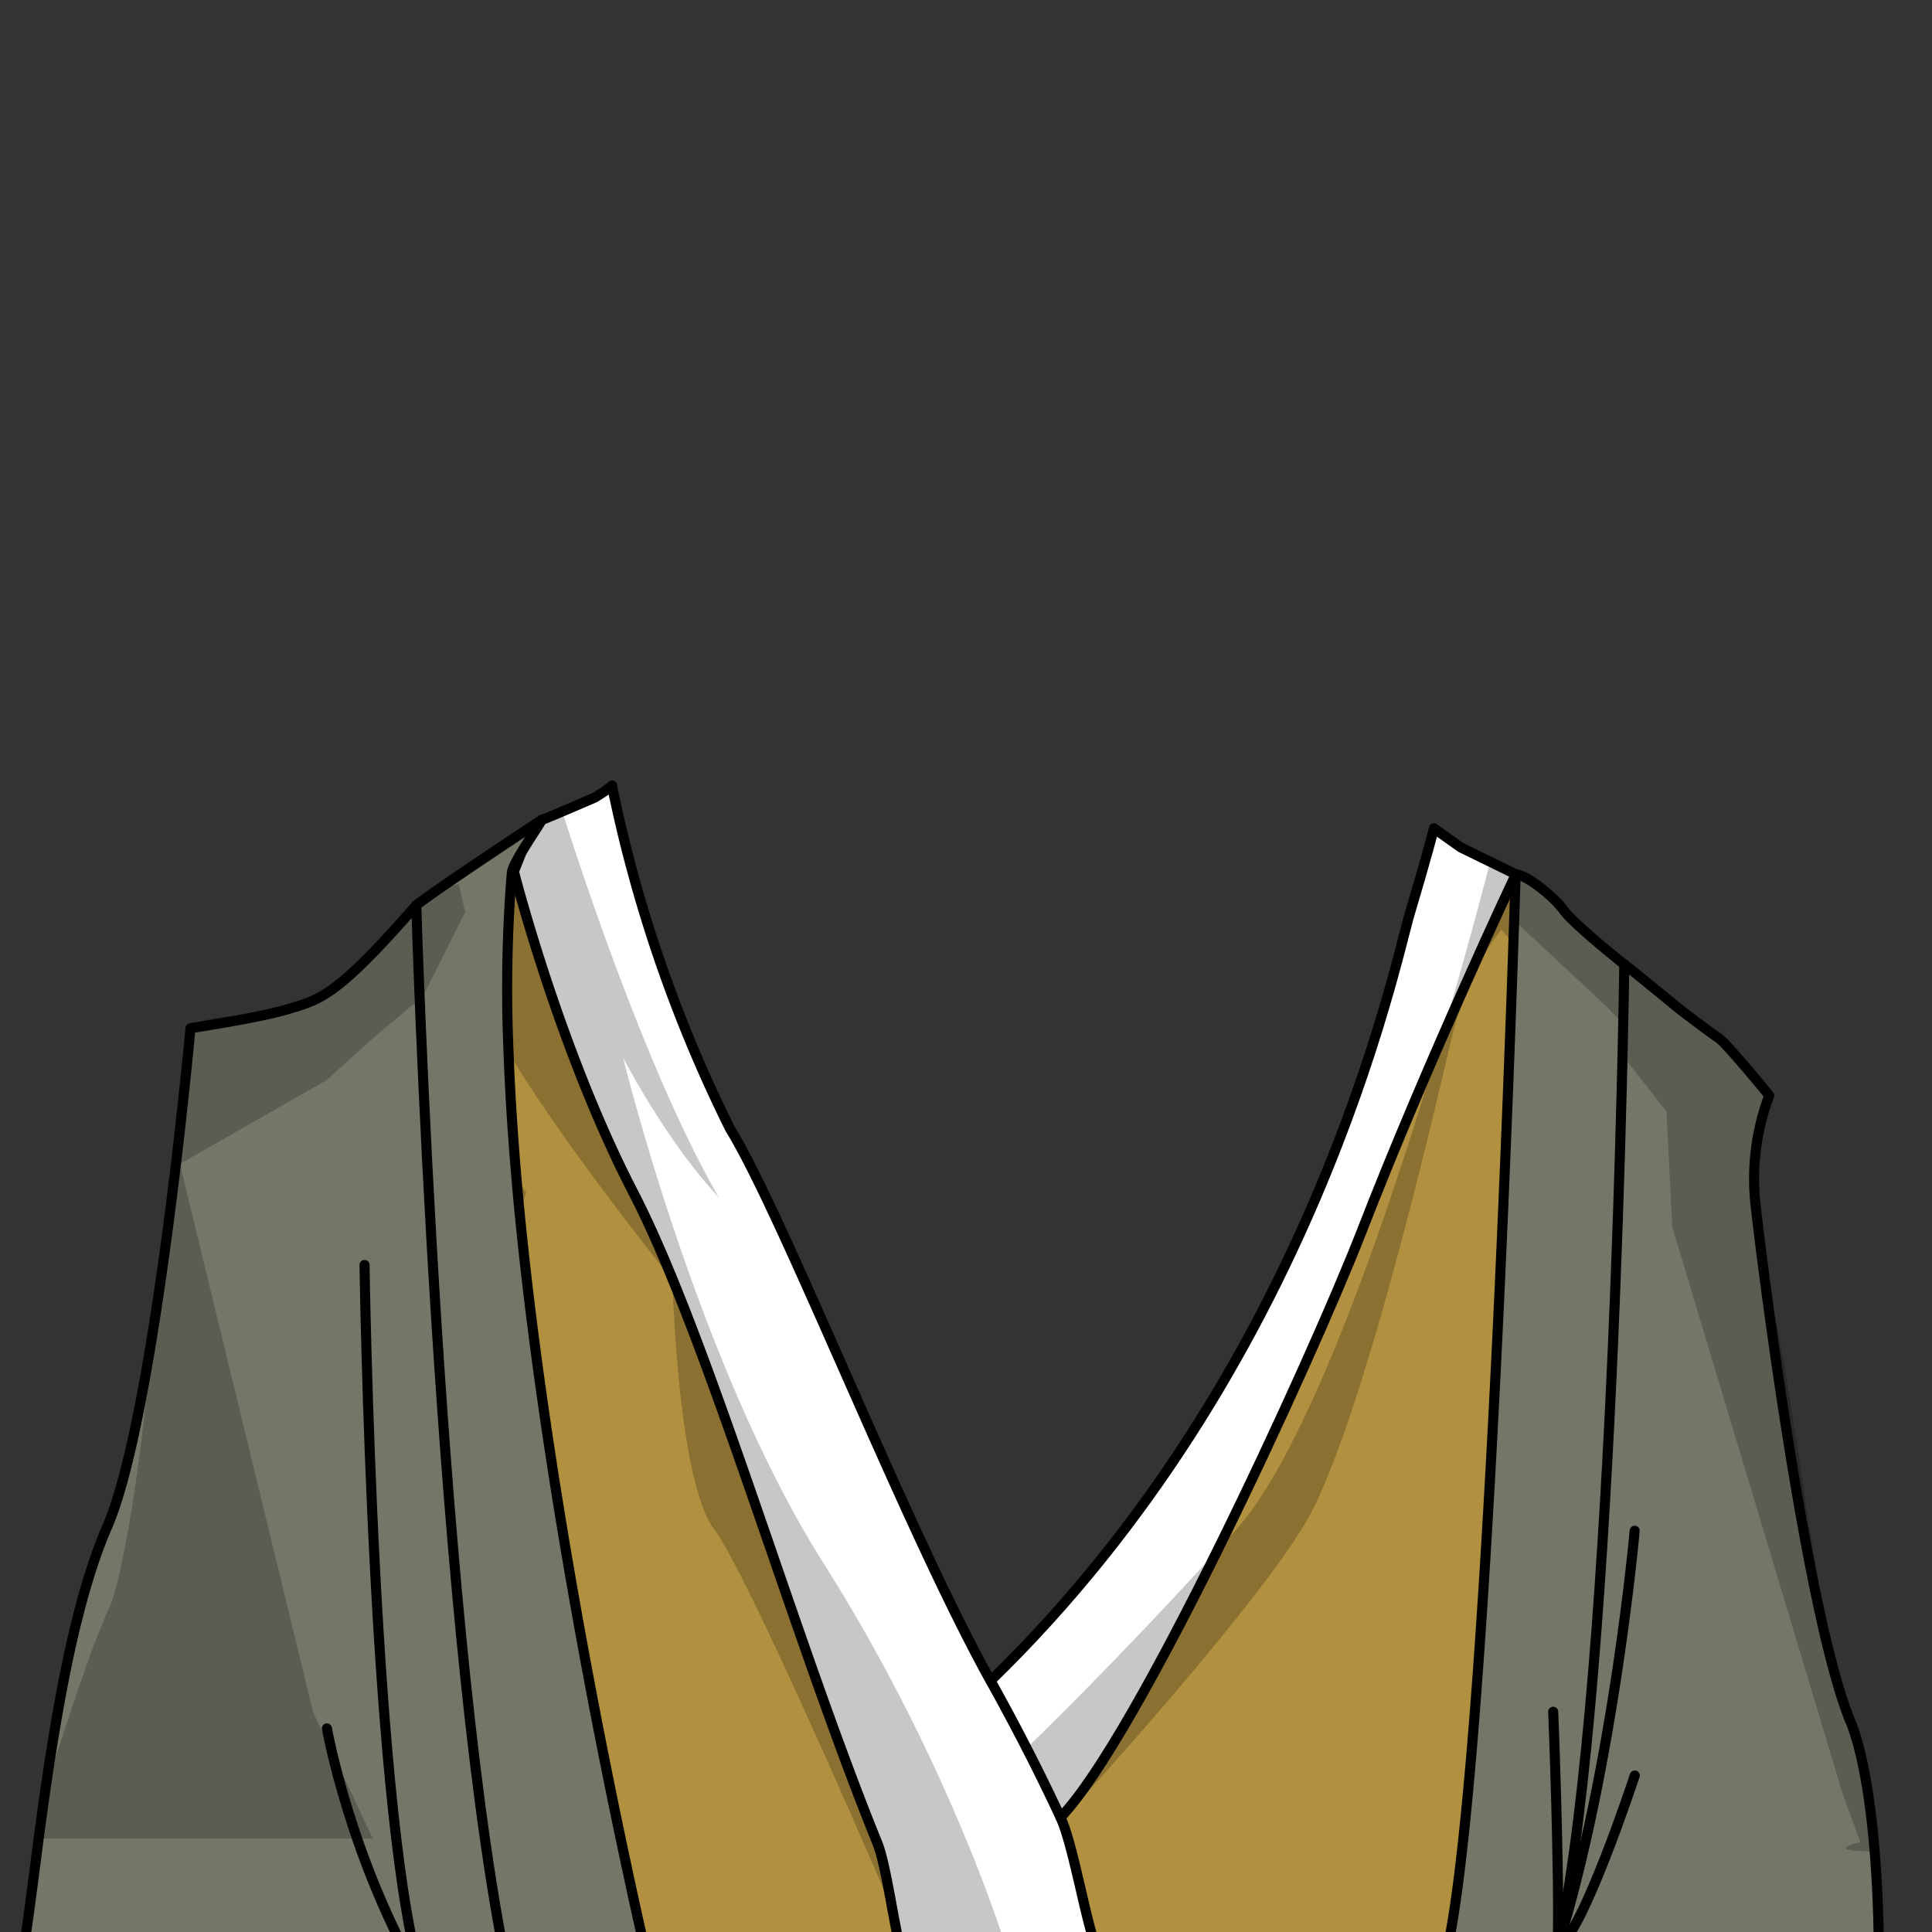 <svg xmlns="http://www.w3.org/2000/svg" xmlns:xlink="http://www.w3.org/1999/xlink" viewBox="0 0 432 432">
  <rect x="0" y="0" width="432" height="432" fill="#333333" stroke="none"/>
  <defs>
    <style>.BUNTAI_WALRUS_OUTFIT_BUNTAI_WALRUS_OUTFIT-05_cls-1,.BUNTAI_WALRUS_OUTFIT_BUNTAI_WALRUS_OUTFIT-05_cls-6{fill:none;}.BUNTAI_WALRUS_OUTFIT_BUNTAI_WALRUS_OUTFIT-05_cls-2{isolation:isolate;}.BUNTAI_WALRUS_OUTFIT_BUNTAI_WALRUS_OUTFIT-05_cls-3{clip-path:url(#BUNTAI_WALRUS_OUTFIT_BUNTAI_WALRUS_OUTFIT-05_clip-path);}.BUNTAI_WALRUS_OUTFIT_BUNTAI_WALRUS_OUTFIT-05_cls-4{fill:#fff;}.BUNTAI_WALRUS_OUTFIT_BUNTAI_WALRUS_OUTFIT-05_cls-5{fill:#b1903f;}.BUNTAI_WALRUS_OUTFIT_BUNTAI_WALRUS_OUTFIT-05_cls-6{stroke:#000;stroke-linecap:round;stroke-linejoin:round;stroke-width:2.25px;}.BUNTAI_WALRUS_OUTFIT_BUNTAI_WALRUS_OUTFIT-05_cls-7{opacity:0.22;mix-blend-mode:multiply;}.BUNTAI_WALRUS_OUTFIT_BUNTAI_WALRUS_OUTFIT-05_cls-8{fill:#737768;}</style>
    <clipPath id="clip-path">
      <path class="BUNTAI_WALRUS_OUTFIT_BUNTAI_WALRUS_OUTFIT-05_cls-1" d="M-6.89-3.42v441H443.29v-441Zm321.36,270.9a.93.93,0,0,1-.59.21,1,1,0,0,1-.68-.28,25,25,0,0,1-4.38-6.56c-.48,8.51-1.27,18.22-2.5,23.12a1,1,0,0,1-.94.73h-.14a1,1,0,0,1-.82-1c.07-2.06.16-5.08.18-8.62a52.61,52.61,0,0,1-2,7.72c.07,6.19-.69,7.94-.77,8.12a1,1,0,0,1-.87.54h-.08a1,1,0,0,1-.85-.7,54.24,54.24,0,0,0-6.15-12.86l-3.59-2.16c-.63,3-1.3,6-2,9-.37,17.11-1,41.18-1.77,58.86a198.36,198.36,0,0,1-5.17,36.19.05.05,0,0,1,0,0c-.08.38-.18.76-.26,1.14l-.41,1.62c-3.93,16-10.43,33.75-13.44,33.75-2.42,0-2.54-1.74-3.05-9.06l-.4-5.52a1.11,1.11,0,0,1,0-.17c-.41-5.35-1-11.16-1.7-17.67-.1-.94-.21-2-.32-3l-.05-.53c-.07-.67-.13-1.37-.2-2.08l-.09-1c0-.43-.08-.86-.12-1.31l-.13-1.46c-.39-4.49-.8-9.82-1.22-15.86l-.22-3.14c0-.12,0-.18,0-.23-.25-3.7-.51-7.61-.76-11.61l-.18-2.88c-.19-2.91-.37-5.86-.54-8.83-.07-.94-.12-1.9-.18-2.86v-.25c-.38-6.48-.75-13-1.1-19.21l.95-.17-1,.06c0-.06,0-.12,0-.17a.86.86,0,0,1,0-.16s0-.09,0-.13v-.26c0-.14,0-.24,0-.31s0-.27,0-.42V308l0-.5a.66.66,0,0,1,0-.14c0-.17,0-.43,0-.68l0-.52c-.31-5.66-.6-11.06-.86-16l-.14-2.64c-.21-4-.4-7.7-.55-10.89l-.17-3.36c-.29-5.9-.46-9.45-.46-9.45l-.54-9.16a18.64,18.64,0,0,1-2.21,1.44l-.07,0h0a22.3,22.3,0,0,1-7.52,2.43,29,29,0,0,1-3.94.27,30.26,30.26,0,0,1-9.77-1.58l-.08,0a24.67,24.67,0,0,1-8.79-5.1l-.24.19-.44.34-.16.13-.09.06-.06,0-.71.52c-.08,4.76-.19,10.72-.33,17.42l-.08,4.11c-.06,3.41-.14,7-.22,10.61l-.06,2.58c0,1.1,0,2.2-.07,3.32-.12,5-.25,10.12-.38,15.18l-.1,3.69c-.17,6.26-.36,12.44-.56,18.29,0,.56,0,1.13-.05,1.69l-.12,3.41c0,.84-.06,1.67-.1,2.49l-.2,5c0,.75-.06,1.48-.1,2.2v.14c-.17,3.75-.41,7.42-.73,11,0,.37-.06.74-.1,1.1s-.05.7-.09,1.07a2.11,2.11,0,0,0,0,.32c-.06.58-.11,1.09-.17,1.61-.08.8-.16,1.61-.26,2.42-.31,2.82-.68,5.73-1.13,8.86a4.19,4.19,0,0,1-.08.56c-.11.76-.22,1.53-.34,2.28-.23,1.51-.46,3-.71,4.46l-.06.34c-.17,1-.34,2-.52,3-2.79,15.6-6.23,27.62-8.42,32.6-1,2.35-1.75,3.22-2.66,3.22-1.33,0-2.41-.74-3.31-2.28a7.16,7.16,0,0,1-.35-.66,27.35,27.35,0,0,1-1.67-4.87.19.19,0,0,0,0-.07c-.11-.48-.23-1-.36-1.52l.91-.34-.93.24s0-.1,0-.11c0-.19-.08-.41-.13-.62C195.21,401,194.14,393.76,193,384l-.08-.71c-.06-.55-.12-1.11-.17-1.68s-.11-1-.16-1.51a.53.53,0,0,1,0-.15c-.54-5.39-1.1-12.27-1.73-21.12,0-.26,0-.49,0-.72-.06-.83-.12-1.65-.17-2.48l0-.38c-.09-1.2-.17-2.44-.25-3.68,0-.31,0-.65-.07-1q-.21-3-.4-6.07l-.15-2.29c-.05-.72-.09-1.43-.13-2.12,0-.49-.07-1-.1-1.53l-.12-1.91a1.68,1.68,0,0,1,0-.2c0-.08,0-.25,0-.4s0-.4,0-.64c0-.51-.08-1.05-.11-1.59l0-.75c-.08-1.25-.16-2.52-.23-3.78,0-.59-.08-1.21-.12-1.82-.21-3.73-.43-7.47-.64-11.15-.06-1-.12-2.06-.17-3.09-.13-2.16-.25-4.31-.36-6.42-.05-.81-.09-1.6-.14-2.4l0-.81c-.17-3.1-.33-6.14-.48-9.05l-.08-1.45c-.06-1.22-.13-2.41-.18-3.57l-.08-1.39-.09-1.76,0-.73c-.05-.92-.09-1.82-.13-2.7,0-.47,0-.93-.07-1.4a1.47,1.47,0,0,1,0-.27l-.19-3.82v-.11l-.23-4.78c0-.32,0-.61,0-.91l0-.79-1.43.58-1.34.51a3.05,3.05,0,0,1-.29.11l-.25.09-1,.36-.18.07-.29.1-.22.07-.15,0-.13.05-.1,0-.27.08h0l0,0-.11,0-.23.06h0l-.33.11h0l-.23.08a.88.88,0,0,1-.15,0l-.26.07-.16,0-.24.08-.13,0h0l-11,4.43a47.92,47.92,0,0,0-9.2,12.85,1,1,0,0,1-.78.58h-.11a1,1,0,0,1-.78-.4c-.22-.3-1.29-2.1-1.2-8.19a49,49,0,0,1-4-11.39c0,5.08.13,9.48.28,12.2a1,1,0,0,1-.76,1l-.2,0a1,1,0,0,1-.9-.63c-1.93-5.15-3.14-15.57-3.85-24.38a34.29,34.29,0,0,1-3.65,4.62,22.51,22.51,0,0,1-3.76,3.21.91.91,0,0,1-.54.17,1,1,0,0,1-.73-.33,1,1,0,0,1,0-1.28,17.85,17.85,0,0,0,2.82-4.47v0c4.09-8.93,3.82-22.41,3.7-28.16v-.53a26.44,26.44,0,0,1,3.94-13.81,83.21,83.21,0,0,1,3.71-15.81l-.09-.17a1,1,0,0,1-.13-.47,1,1,0,0,1,.82-.94,2.44,2.44,0,0,0,.1-.24,14.72,14.72,0,0,1,3-4.29c.08-.27.16-.55.24-.85l.32-1c.27-.88.57-1.81.89-2.72s.66-1.77,1-2.5l.13-.27c.06-.14.12-.26.18-.38v0c0-.16,0-.33,0-.49a1.1,1.1,0,0,1,0-.18c-.1-1.55-.17-3.3-.21-5.56v-1.34c0-1.76,0-3.7,0-5.84v-.25c0-.4,0-.78,0-1.17v-.47c0-1.34,0-2.51-.12-3.58s-.19-2.12-.35-3.13c0,0,0-.1,0-.12-.18-1.18-.4-2.35-.69-3.72-.14-.63-.27-1.25-.41-1.87a1.42,1.42,0,0,1,0-.2l-.23-1.1s0-.1,0-.11v0a1.13,1.13,0,0,1,0-.18v0a.7.7,0,0,1,0-.14l-.19-1s0,0,0-.06a44.1,44.1,0,0,1-.64-5.67l0-.67c-.05-1.73,0-3.5.12-5.42.51-7.72,3.1-13.73,8.15-18.92.23-.24.48-.49.73-.73a52.12,52.12,0,0,1,8.85-6.71,31.48,31.48,0,0,1,5.13-9.79,1.46,1.46,0,0,1,.15-.2,31.86,31.86,0,0,1,10.58-8.9c15.19-7.94,35.31-16.16,56.36-9.18l3.7.51c15.92,2.16,28.48,3.87,36,17.3a37.94,37.94,0,0,1,2.32,4.9l.19.16q.41.34.81.72l0,0,0,0c.58.52,1.18,1,1.76,1.58a82,82,0,0,1,7.67,7.88c.26.32.47.58.66.83s.42.53.61.79l.21.29c.11.17.23.33.33.49a14.06,14.06,0,0,1,.89,1.47l.12.21c3.22,6.08,4.55,8.6,3.49,24.53,0,.55-.07,1.1-.1,1.64s-.07,1.07-.09,1.6-.06,1-.09,1.55v.05h0c-.06,1-.11,2-.16,3-.25,5.42-.4,10.79-.45,16,0,.6,0,1.2,0,1.8,0,2.15,0,4.26,0,6.31,0,1.33,0,2.62.06,3.9h0c0,1.3.06,2.59.1,3.84,0,.24,0,.45,0,.65a.92.92,0,0,1,0,.16c0,.23,0,.47,0,.69,0,.48,0,.9.05,1.32l0,.62a5.73,5.73,0,0,1,.38.62l0,.06.38.68a5.64,5.64,0,0,1,.26.55,1.17,1.17,0,0,1,.1.2c.06.14.12.26.17.4l.08.19c0,.09.1.25.16.4s.11.32.15.45.1.3.16.5.17.65.26,1l.12.46.13.55c.17.73.33,1.44.49,2.17.07.33.14.69.2,1,.11.53.19,1,.27,1.44a0,0,0,0,0,0,0,.09.09,0,0,0,0,.05c.05.27.1.56.14.83l0,.11v0c.1.55.19,1.11.27,1.66s.16,1.09.25,1.66.13.94.19,1.42a7.07,7.07,0,0,1,.09.72c.05.33.09.7.13,1.07l.06.47s0,.08,0,.12l.11.95v.11c.05.42.1.93.15,1.43l0,.29a36.27,36.27,0,0,1,2.62,13.71v.52c-.09,6.81-.33,24.89,4.39,32.82A1,1,0,0,1,314.47,267.48Z" />
    </clipPath>
  </defs>
  <g class="BUNTAI_WALRUS_OUTFIT_BUNTAI_WALRUS_OUTFIT-05_cls-2">
    <g id="outfit">
      <g class="BUNTAI_WALRUS_OUTFIT_BUNTAI_WALRUS_OUTFIT-05_cls-3">
        <path class="BUNTAI_WALRUS_OUTFIT_BUNTAI_WALRUS_OUTFIT-05_cls-4" d="M245.4,436.35l-43.59.74c-1.61-4.06-3.48-19.71-5.64-25-18.92-46.63-37.95-113.31-54.59-145.49s-26.67-71.73-26.67-71.73l2-3s3.87-8.57,4.22-8.57,11.7-4.91,11.7-4.91a37.17,37.17,0,0,0,4-2.69,312.7,312.7,0,0,0,26.42,76.77c12,19.48,39.2,89.27,58.24,123.42,5.39,9.68,10.67,19.87,15.63,30.52C240,412.54,242.78,429.87,245.4,436.35Z" />
        <path class="BUNTAI_WALRUS_OUTFIT_BUNTAI_WALRUS_OUTFIT-05_cls-5" d="M201.81,437.09l-57.13.89-31.66.5-19.74.31-1.36,0L22.37,439.9,21,434.08l-3.25-14.23-2-8.73L13.25,400s.15-.36.44-1v0l0-.06c0-.07.06-.15.1-.23s.11-.28.18-.43l.05-.11c.18-.44.4-1,.65-1.54l.9-2.11c.08-.19.16-.38.25-.57l2.05-4.79c.1-.23.2-.47.31-.71.35-.82.72-1.66,1.1-2.54l.87-2c1.29-3,2.69-6.19,4.15-9.52l.85-1.93,1.89-4.28L28.47,365c.93-2.09,1.86-4.16,2.78-6.19,4.49-9.93,4.07-35.95,2.62-59.2.76-4.65,1.48-9.39,2.16-14.1,2.5-17.36,4.4-34.33,5.49-44.87q.15-1.36.27-2.58h0c3.65-4.45,6.86-7.94,7.31-8.43l0-.06s22-.9,24.27-2.7c1.3-1,6.83-7.14,12-12.6,3-3.17,5.9-6.11,7.79-7.71a11.13,11.13,0,0,1,1.4-1.05c1.45-.84,5-2.7,8.68-4.64,4.71-2.47,9.72-5.06,11.19-5.81l.42-.22s.19.74.55,2.09c.05.2.11.41.17.63l.3,1.08c.74,2.7,1.89,6.73,3.42,11.66.19.65.4,1.31.61,2,.53,1.67,1.09,3.45,1.7,5.3l.74,2.26q.76,2.28,1.6,4.7l.8,2.31c.6,1.68,1.21,3.41,1.86,5.16.31.85.63,1.71,1,2.57s.65,1.74,1,2.61.67,1.76,1,2.64c.69,1.77,1.41,3.55,2.14,5.34,1.54,3.75,3.18,7.55,4.91,11.31.13.29.27.59.41.88s.39.85.59,1.27l.87,1.83c.13.28.27.56.41.84.36.75.72,1.49,1.09,2.23l.21.42c.44.88.88,1.75,1.33,2.62,16.64,32.18,35.67,98.86,54.59,145.48a19.64,19.64,0,0,1,.67,2c.08.25.15.52.22.79s.15.56.22.85.14.59.22.9c.11.47.22,1,.33,1.47,0,.22.09.44.14.66s.11.52.16.78l.21,1c.42,2.09.82,4.28,1.21,6.4v0c.11.61.22,1.22.33,1.81.2,1.07.39,2.1.58,3,0,.17.07.33.11.49.19.92.37,1.76.56,2.51.05.19.09.37.14.54s.09.36.14.53.16.54.24.77S201.76,437,201.81,437.09Z" />
        <path class="BUNTAI_WALRUS_OUTFIT_BUNTAI_WALRUS_OUTFIT-05_cls-5" d="M353.26,434.53h-1.41l-4.18.08L245.4,436.35c-2.62-6.48-5.39-23.81-8.27-30C254.29,388.7,293,304.73,304.44,275.29c14.82-38.2,34.46-79.82,34.46-79.82s8.28,12.3,11.87,14.32,13.15,17.83,13.15,17.83,6.32,0,9.06,2.93c3.43,3.67,12,14.11,17.45,19.17,4.1,32.71.35,94.35,9.91,119.32s15.74,34.89,15.74,34.89v29.65Z" />
        <path class="BUNTAI_WALRUS_OUTFIT_BUNTAI_WALRUS_OUTFIT-05_cls-4" d="M326.6,189.49l12.3,6s-19.64,41.62-34.46,79.82C293,304.73,254.29,388.7,237.13,406.37c-5-10.65-10.24-20.84-15.63-30.52,72.05-70,90.36-160.25,93.74-171.58,3.54-11.84,5.4-19,5.4-19Z" />
        <path class="BUNTAI_WALRUS_OUTFIT_BUNTAI_WALRUS_OUTFIT-05_cls-6" d="M320.64,185.23l6,4.26,12.3,6s-19.64,41.62-34.46,79.82C293,304.73,254.29,388.7,237.13,406.37" />
        <path class="BUNTAI_WALRUS_OUTFIT_BUNTAI_WALRUS_OUTFIT-05_cls-6" d="M201.81,437.09c-1.61-4.06-3.48-19.71-5.64-25-18.92-46.63-37.95-113.31-54.59-145.49s-26.67-71.73-26.67-71.73l1.71-4.32s4.21-7.25,4.56-7.25,11.7-4.91,11.7-4.91a37.17,37.17,0,0,0,4-2.69" />
        <path class="BUNTAI_WALRUS_OUTFIT_BUNTAI_WALRUS_OUTFIT-05_cls-6" d="M320.64,185.23s-1.86,7.2-5.4,19c-3.38,11.33-21.69,101.62-93.74,171.58" />
        <path class="BUNTAI_WALRUS_OUTFIT_BUNTAI_WALRUS_OUTFIT-05_cls-6" d="M136.84,175.66a312.7,312.7,0,0,0,26.42,76.77c12,19.48,39.2,89.27,58.24,123.42,5.39,9.68,10.67,19.87,15.63,30.52,2.88,6.17,5.65,23.5,8.27,30" />
        <path class="BUNTAI_WALRUS_OUTFIT_BUNTAI_WALRUS_OUTFIT-05_cls-6" d="M33.87,299.62c1.45,23.25,1.87,49.27-2.62,59.2-.92,2-1.85,4.1-2.78,6.19l-1.39,3.13-1.89,4.28-.85,1.93c-1.46,3.33-2.86,6.55-4.15,9.52l-.87,2c-.38.88-.75,1.72-1.1,2.54-.11.24-.21.48-.31.71l-2.05,4.79c-.09.19-.17.38-.25.57l-.9,2.11c-.25.58-.47,1.1-.65,1.54l-.05.11c-.07.15-.13.3-.18.43s-.07.16-.1.23l0,.06v0c-.29.66-.44,1-.44,1l2.54,11.1,2,8.73L21,434.08l1.33,5.82,69.55-1.09,1.36,0,19.74-.31,31.66-.5,57.13-.89,43.59-.74L323.79,435l23.88-.4h.88l.8,0,2.5,0,1.41,0,62.82-.95V403.93l0-.07c-.18-.3-.93-1.55-2.16-3.9l-.52-1-.87-1.73-.95-1.92,0-.07-.51-1.05q-.27-.58-.57-1.2l-.49-1-1.14-2.48c-.14-.32-.28-.64-.43-1l-.44-1c-.92-2.09-1.91-4.39-3-6.92l-.39-.94c-.26-.64-.53-1.28-.8-2s-.5-1.2-.75-1.83c-.36-.9-.73-1.83-1.1-2.79-.18-.43-.35-.87-.52-1.32-.35-.89-.7-1.8-1.06-2.73A50.83,50.83,0,0,1,398.7,364c-.13-.46-.25-.93-.37-1.4s-.24-.95-.35-1.44a.11.11,0,0,1,0-.05q-.33-1.44-.63-3c-.11-.51-.21-1-.3-1.57s-.17-.91-.25-1.38c-.2-1.16-.39-2.36-.56-3.58-.09-.6-.18-1.21-.25-1.83s-.15-1.1-.22-1.65-.15-1.17-.22-1.77v0c-.1-.88-.2-1.78-.29-2.68-.19-1.81-.36-3.67-.52-5.55-.08-.95-.16-1.9-.23-2.86a2.28,2.28,0,0,0,0-.26l-.18-2.64c-.08-1.11-.15-2.22-.21-3.35,0-.67-.09-1.36-.12-2l-.12-2.16c-.12-2.48-.23-5-.33-7.53-.07-1.63-.13-3.28-.18-4.93,0-.7,0-1.41-.07-2.12,0-1.41-.09-2.84-.13-4.26-.07-2.13-.12-4.26-.18-6.39q-.1-3.61-.19-7.2l-.09-3.37c0-.42,0-.83,0-1.25s0-1,0-1.52q0-1.53-.09-3-.11-3.3-.22-6.51,0-1.2-.09-2.37c-.06-1.45-.13-2.88-.19-4.29-.05-.94-.09-1.87-.14-2.79,0-.46-.05-.92-.08-1.38l-.12-2c0-.67-.09-1.34-.13-2l-.09-1.31-.06-.84c-.08-1-.16-2-.24-3,0-.41-.07-.83-.11-1.23-.08-.82-.16-1.63-.24-2.42v0q-.17-1.61-.36-3.12h0s0-.07,0-.11c-.32-.3-.69-.66-1.09-1.06l-.72-.74c-1.05-1.08-2.27-2.39-3.55-3.81l-1.8-2c-.69-.77.86-4.91.17-5.7l-1.1-1.24c-.06-.07-2.38,3.22-2.44,3.15l-1.27-1.44-.15-.17-1-1.16-2.2-2.48-.47-.53c-.76-.86-1.38-1.54-1.81-2a4.89,4.89,0,0,0-.47-.44l-.08-.07a5.86,5.86,0,0,0-.5-.37c-.2-.13-.4-.26-.61-.37l-.55-.28-.09,0c-.21-.1-.42-.18-.64-.27h0l-.68-.23-.05,0q-.31-.1-.63-.18l-.5-.13-.18,0h-.07l-.48-.1-.22,0-.4-.07h0l-.41-.06-.52-.07-.39,0-.46,0-.29,0h-.8l0-.06c-.13-.22-.62-1-1.35-2.18l-.16-.26c-.29-.44-.59-.92-.92-1.44L361,223l-.33-.52-.73-1.11-.25-.38L359,220c-.63-.94-1.28-1.9-1.95-2.84l-.55-.78-.58-.8-.52-.7a43.7,43.7,0,0,0-2.82-3.44,2.66,2.66,0,0,0-.23-.24l-.44-.44c-.14-.14-.28-.26-.41-.37l-.39-.31a.94.94,0,0,0-.18-.12l-.17-.11-.21-.13-.22-.14-.46-.33c-.17-.12-.33-.25-.51-.4-.35-.29-.73-.62-1.12-1l-.08-.07-.78-.73-.9-.9h0l-.19-.19-1.05-1.08a.41.41,0,0,0-.09-.1l-1.32-1.42-.14-.15-1-1.11-.13-.15-.61-.68-.58-.66v0l-.52-.6-.49-.57-.3-.35c-.19-.22.24-1.9.07-2.09l-.24-.29-.58-.7h0l-.29-.35-.08-.09,0,0" />
        <path class="BUNTAI_WALRUS_OUTFIT_BUNTAI_WALRUS_OUTFIT-05_cls-6" d="M114.91,194.84l-.42.22c-1.47.75-6.48,3.34-11.19,5.81-3.71,1.94-7.23,3.8-8.68,4.64a11.13,11.13,0,0,0-1.4,1.05c-1.89,1.6-4.78,4.54-7.79,7.71-5.18,5.46-10.71,11.57-12,12.6-2.28,1.8-24.27,2.7-24.27,2.7l0,.06c-.45.49-3.66,4-7.31,8.43h0" />
        <path class="BUNTAI_WALRUS_OUTFIT_BUNTAI_WALRUS_OUTFIT-05_cls-6" d="M353.26,434.53c7.22-14.29,12.28-37.22,12.28-37.22" />
        <path class="BUNTAI_WALRUS_OUTFIT_BUNTAI_WALRUS_OUTFIT-05_cls-6" d="M351.85,434.54c8.93-36.71,11.41-92,11.41-92" />
        <path class="BUNTAI_WALRUS_OUTFIT_BUNTAI_WALRUS_OUTFIT-05_cls-6" d="M347.3,385.73s2,33.67.37,48.89" />
        <path class="BUNTAI_WALRUS_OUTFIT_BUNTAI_WALRUS_OUTFIT-05_cls-6" d="M73.19,253.94S83.33,396.59,91.54,436.6c-8.9-14.45-13.91-55.24-13.91-55.24" />
        <g class="BUNTAI_WALRUS_OUTFIT_BUNTAI_WALRUS_OUTFIT-05_cls-7">
          <path d="M333.12,193s-30.21,119.68-56.88,149.23-46.68,48.64-46.68,48.64l7.91,16.2s41.81-45.5,54.27-66.28,28.84-91.65,32.73-108.18,11.25-24.73,11.25-24.73,28,32.48,29,33.69C361.19,279.35,350.15,376.26,351,393.1c0,0,9.69-117.66,16.19-131.64,4.33,23.16,17.59,97.73,21.35,110.13a193.73,193.73,0,0,1-28.13,60.64s30.36-43.72,34.46-52.29c10.6,21.66,21.26,30.48,21.26,30.48v-6.49s-13.22-25.57-18.92-45.57S390.77,250,390.77,250s-10.09-5.79-13.8-13.54-6.22-8.06-9-8.39-5.13-.71-5.13-.71-4.89-11.8-10.36-16.54-9.9-6.38-11.12-10.3C339,192.94,337.4,195.2,333.12,193Z" />
          <path d="M224.66,434.54l-22.84-2.31s-.83-1.94-2.26-5.25v0c-7.73-17.93-32.94-75.85-39.86-85-8.2-10.83-9.34-55.78-9.34-55.78s-24.28-30.12-36.6-50.77c-3.12-5.22-5.48-9.84-6.48-13.21-.12,22.43,5.16,35.41,8.23,41a23.17,23.17,0,0,0,2.14,3.39s-.51,1.74-1.4,4.7c-3.11,10.46-10.82,36.09-16.64,53.61-2.41,7.27-4.49,13.15-5.79,16-5.3,11.5-9.23,19.85-9.23,19.85s.29,6.15.78,14.8h0c.68,12.14,1.76,29.2,3,41.17.62,6.16,1.28,11,1.94,13.08a328.49,328.49,0,0,1-12.64-62.29s-2.53,15.56-.55,30.21a55.11,55.11,0,0,0,2,9.34c-.64-1.38-1.24-2.69-1.83-3.94-9.2-19.88-11.62-24.94-11.62-24.94L39.38,411.12,21,434.08l-.37.46-2.88-14.69-1.72-8.73L13.69,399v0c.44-.8,14.51-26.65,23.07-54.9,4.75-15.7,2.38-39.87-.74-58.56,2.5-17.36,4.4-34.33,5.49-44.87,2.88-4.4,5.7-8.56,7.58-11l0-.06c8.39-1.55,23.92,0,34.29-13.53l2-1.77c3.11-2.77,5.59-4.94,7.82-6.7a39.56,39.56,0,0,1,10.18-6.16,72.66,72.66,0,0,1,7.37-2.51c1.45-.53,2.59-1,3.48-1.4.46-.21,1.28-.21,1.18-.57-.32-1.18-.55-2.09-.55-2.09L120.66,183l5-1.77h0c2.74,8.69,18.69,58.32,35.08,86.52-11.85-12.64-21.42-31.28-21.42-31.28s16.75,68.78,44.78,113S224.66,434.54,224.66,434.54Z" />
        </g>
        <path class="BUNTAI_WALRUS_OUTFIT_BUNTAI_WALRUS_OUTFIT-05_cls-8" d="M146.05,443.82H7.36s-4.1,6.31-1.82-9.58c1-6.68,2-14.61,3.1-23.12.39-2.88.79-5.82,1.21-8.8,3.05-21.48,7.2-45,14.12-60.95,3.59-8.25,6.85-23.45,9.62-40,.09-.57.19-1.14.28-1.71.76-4.65,1.48-9.39,2.16-14.1,2.5-17.36,4.4-34.33,5.49-44.87q.15-1.36.27-2.58h0c.48-4.7.75-7.66.79-8.12,0,0,0,0,0-.06s15.25-2.26,22.09-4.36l1-.31c5.86-1.78,9.87-3.13,24.49-19.55l1.25-1.41,1.64-1.87c5-3.91,28.1-19.12,28.1-19.12-.28,2.17-6.48,9.51-6.69,11.8-.08.81-.15,1.62-.21,2.44a326,326,0,0,0-.53,37.92c.33,9,.93,18.33,1.75,27.84.23,2.68.47,5.38.74,8.09C123,340.6,139.77,416.66,144.68,438,145.55,441.76,146.05,443.82,146.05,443.82Z" />
        <path class="BUNTAI_WALRUS_OUTFIT_BUNTAI_WALRUS_OUTFIT-05_cls-8" d="M414.06,385.59c-9.8-22.57-19.87-101.28-21.46-115.71a52.78,52.78,0,0,1,3-25s-9.48-11.62-11.31-12.82S376,226,376,226l-11.28-9.14-1.57-1.19s-11.24-8.92-13.52-12.08-8.46-8.06-10.77-8.05c0,0-6.33,212-16.27,244.12H420.1S420.67,403.63,414.06,385.59Z" />
        <path class="BUNTAI_WALRUS_OUTFIT_BUNTAI_WALRUS_OUTFIT-05_cls-6" d="M146.05,443.82H7.36s-4.1,6.31-1.82-9.58c1-6.68,2-14.61,3.1-23.12.39-2.88.79-5.82,1.21-8.8,3.05-21.48,7.2-45,14.12-60.95,3.59-8.25,6.85-23.45,9.62-40,.09-.57.19-1.14.28-1.71.76-4.65,1.48-9.39,2.16-14.1,2.5-17.36,4.4-34.33,5.49-44.87q.15-1.36.27-2.58h0c.48-4.7.75-7.66.79-8.12,0,0,0,0,0-.06s15.25-2.26,22.09-4.36l1-.31c5.86-1.78,9.87-3.13,24.49-19.55l1.25-1.41,1.64-1.87c5-3.91,28.1-19.12,28.1-19.12-1.16,2.21-6.48,9.51-6.69,11.8-.08.81-.15,1.62-.21,2.44a326,326,0,0,0-.53,37.92c.33,9,.93,18.33,1.75,27.84.23,2.68.47,5.38.74,8.09C123,340.6,139.77,416.66,144.68,438,145.55,441.76,146.05,443.82,146.05,443.82Z" />
        <path class="BUNTAI_WALRUS_OUTFIT_BUNTAI_WALRUS_OUTFIT-05_cls-6" d="M420.1,439.63H322.63c9.94-32.14,16.27-244.12,16.27-244.12,2.31,0,8.49,4.89,10.77,8.05s13.52,12.08,13.52,12.08l1.57,1.19L376,226s6.48,4.93,8.3,6.13,11.31,12.82,11.31,12.82a52.78,52.78,0,0,0-3,25c1.59,14.43,11.66,93.14,21.46,115.71C420.67,403.63,420.1,439.63,420.1,439.63Z" />
        <path class="BUNTAI_WALRUS_OUTFIT_BUNTAI_WALRUS_OUTFIT-05_cls-6" d="M363.2,215.64s-2.26,169.89-15.9,224" />
        <path class="BUNTAI_WALRUS_OUTFIT_BUNTAI_WALRUS_OUTFIT-05_cls-6" d="M93.08,202.38s5,168.49,21.06,241.43" />
        <path class="BUNTAI_WALRUS_OUTFIT_BUNTAI_WALRUS_OUTFIT-05_cls-6" d="M81.51,282.84s1.85,127.89,13.25,161C78.35,416.15,73.1,386.48,73.1,386.48" />
        <path class="BUNTAI_WALRUS_OUTFIT_BUNTAI_WALRUS_OUTFIT-05_cls-6" d="M347.3,382.75s1.48,36.65,1,52.61c12.53-40.42,17.22-93.09,17.22-93.09" />
        <path class="BUNTAI_WALRUS_OUTFIT_BUNTAI_WALRUS_OUTFIT-05_cls-6" d="M365.54,397s-11.81,35.93-17.22,38.35" />
        <g class="BUNTAI_WALRUS_OUTFIT_BUNTAI_WALRUS_OUTFIT-05_cls-7">
          <path d="M104,203.94l-9.46,18.9-.7.58-9.26,7.69L73,241.53,40.22,260.26,70,382.8l4.16,8.81v0h0l2.88,6.11L82.37,409v0l1,2.11H7.79s.77-3.72,2.06-8.8c.94-3.68,2.15-8.08,3.54-12.29,3.29-10,7.25-22.19,11.18-30.88,2.88-6.34,7.77-36.34,9-57.82.09-.57.19-1.14.28-1.71.76-4.65,1.48-9.39,2.16-14.1,2.5-17.36,4.4-34.33,5.49-44.87q.15-1.36.27-2.58h0c.48-4.7.75-7.66.79-8.12,0,0,0,0,0-.06C44,227,56.41,227.17,65.7,225.21a22,22,0,0,0,7.75-2.85C81,217.1,85,212.06,90.19,205.66l1.25-1.41a21.56,21.56,0,0,1,1.65-1.55,24.49,24.49,0,0,1,9.48-5.08l.73,3.25.13.54Z" />
          <path d="M338.29,205.52l1.23-9.87,7.78,5.58,15.9,14.41,1.94,1.5L376,226l7.61,6,12.66,14s-9.2,10.6,0,45.59c4.3,16.32,11.66,82.06,17.2,92.79,2.3,6.84,6,23.44,6,29.62-12.8,0-3.49-2.09-3.49-2.09L412,401,373.92,274.37l-1.3-25.83-9.9-12.65.48-6.65-3.8-4Z" />
        </g>
      </g>
    </g>
  </g>
</svg>